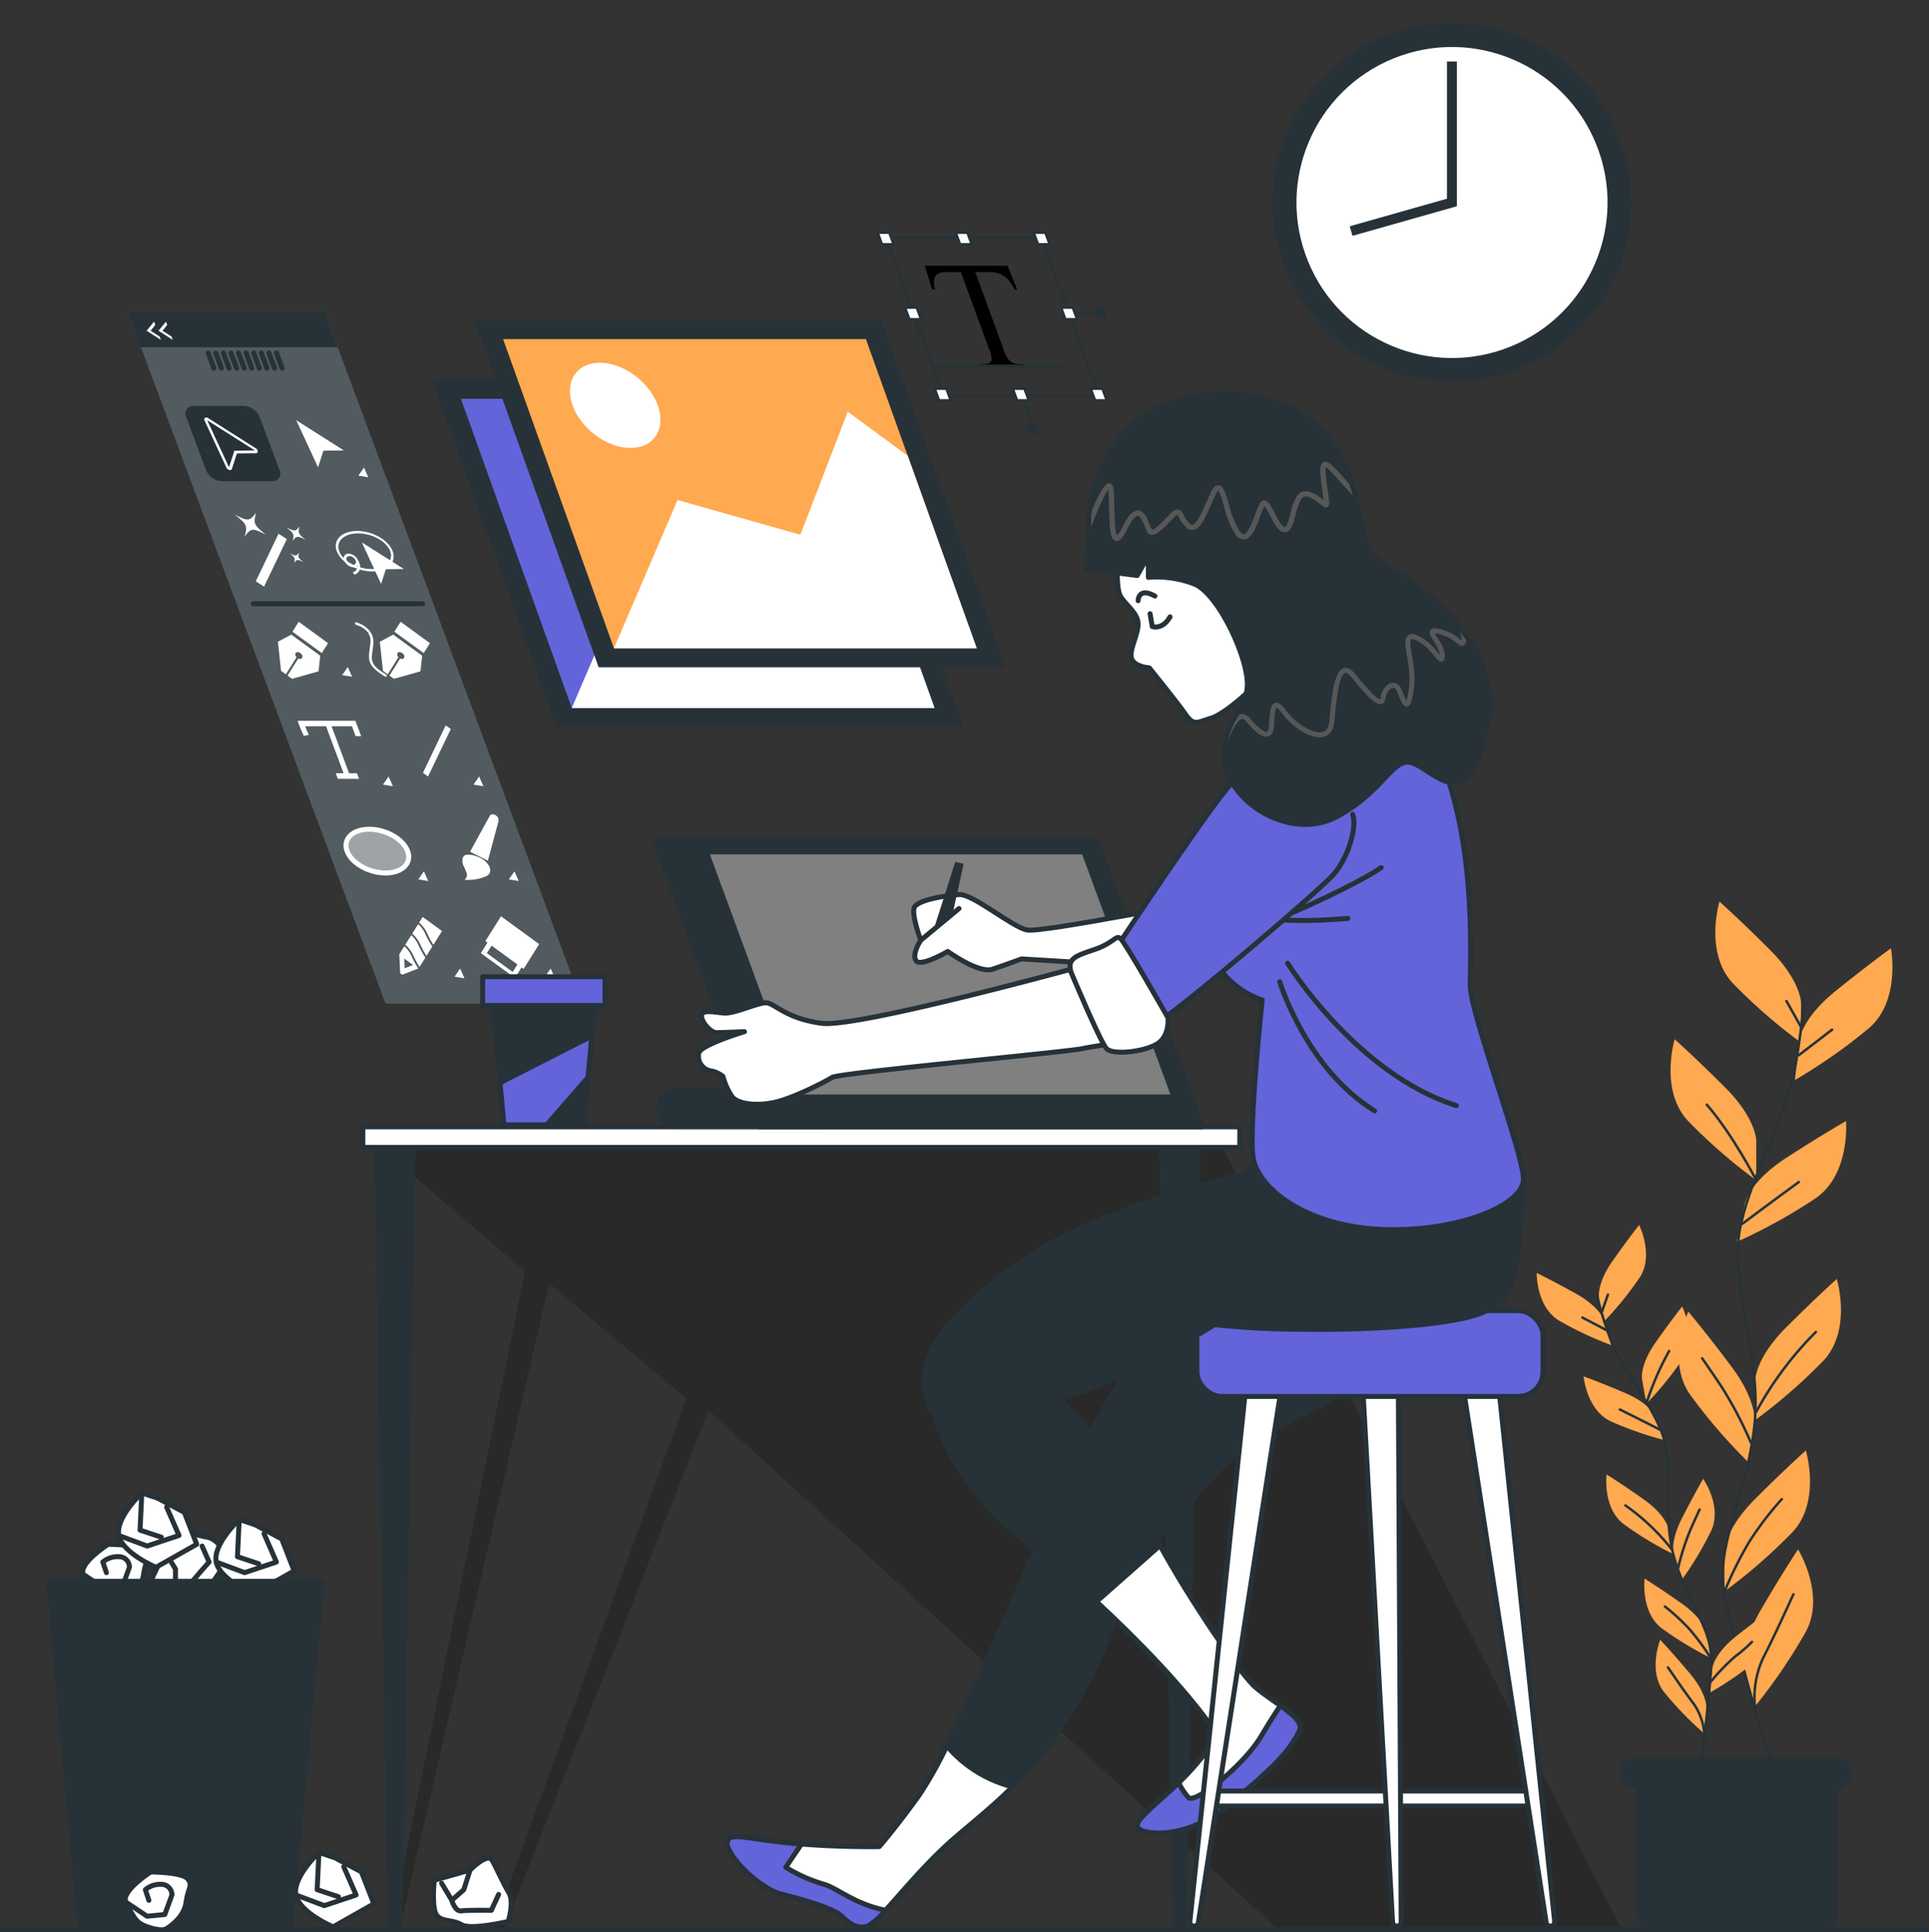 <svg xmlns="http://www.w3.org/2000/svg" xmlns:xlink="http://www.w3.org/1999/xlink" width="387.307" height="387.99" viewBox="0 0 387.307 387.99">
  <rect x="0" y="0" width="387.307" height="387.99" fill="#333333" stroke="none"/>
  <defs>
    <clipPath id="clip-path">
      <rect id="Rectangle_2284" data-name="Rectangle 2284" width="69.492" height="17.233" rx="4.969" fill="#6364d9" stroke="#263238" stroke-linecap="round" stroke-linejoin="round" stroke-width="1"/>
    </clipPath>
    <clipPath id="clip-path-2">
      <path id="Path_13853" data-name="Path 13853" d="M277.326,251.415s-45.517,12.55-52.822,11.614-9.553-4.121-11.239-4.121-6.368,2.248-8.429,2.061-4.495-.749-4.495.562,1.872,3.371,3,3.371,5.62-.187,5.62-.187-8.8,2.623-9.178,4.309a3,3,0,0,0,2.434,3.559,5.183,5.183,0,0,1,2.435,1.124,13.243,13.243,0,0,0,1.873,4.12c1.124,1.311,4.495,1.873,8.242,1.124s10.3-4.121,11.8-5.058,47.014-5.057,50.387-5.806,7.492-.749,8.8-3S277.326,251.415,277.326,251.415Z" transform="translate(-199.707 -251.415)" fill="#fff" stroke="#263238" stroke-linecap="round" stroke-linejoin="round" stroke-width="1"/>
    </clipPath>
    <clipPath id="clip-path-3">
      <path id="Path_13857" data-name="Path 13857" d="M310.156,208.416s-4.12,11.239-9.366,18.731-7.492,15.359-4.12,23.788a17.23,17.23,0,0,0,10.677,10.3s-2.623,24.725-1.873,31.282,10.863,14.235,26.036,14.8,28.283-4.871,28.283-10.115-10.676-33.154-10.676-38.96.937-23.977-4.121-40.273S322.144,196.429,310.156,208.416Z" transform="translate(-295.073 -201.874)" fill="#6364d9" stroke="#263238" stroke-linecap="round" stroke-linejoin="round" stroke-width="1"/>
    </clipPath>
    <clipPath id="clip-path-4">
      <path id="Path_13865" data-name="Path 13865" d="M310.081,210.71a40.171,40.171,0,0,0-7.867,6.556c-4.308,4.5-25.1,35.964-25.1,35.964s6.181,12.925,8.054,13.3,34.465-27.535,37.463-30.907,4.87-9.553,3.933-12.175" transform="translate(-277.114 -210.71)" fill="#6364d9" stroke="#263238" stroke-linecap="round" stroke-linejoin="round" stroke-width="1"/>
    </clipPath>
    <clipPath id="clip-path-5">
      <path id="Path_13873" data-name="Path 13873" d="M279.242,175s-.375,5.433.562,7.119,3.558,3.371,3.558,5.619-1.872,5.244-1.31,6.93,3.558,1.873,3.558,1.873,5.62,6.93,7.3,9.366,2.435,1.5,5.058.749,8.242-5.62,11.425-9.366-2.06-15.172-8.991-22.853-17.233-7.492-19.48-5.244S279.242,175,279.242,175Z" transform="translate(-279.168 -167.839)" fill="#fff" stroke="#263238" stroke-linecap="round" stroke-linejoin="round" stroke-width="1"/>
    </clipPath>
    <clipPath id="clip-path-6">
      <path id="Path_13878" data-name="Path 13878" d="M273.773,168.21l-.029.748-.346,9.179,10.114,1.311,2.248-3.933v4.308a20.726,20.726,0,0,1,9.178,1.311c4.871,1.873,11.052,15.172,10.677,20.6s-5.058,6.557-4.5,14.8,13.112,16.483,22.665,11.239,11.051-11.988,14.985-10.677,9.928,9.366,13.673-2.061,2.061-18.731-6.743-28.1-15.734-8.616-16.858-16.109-3.558-17.607-11.613-23.226-19.668-5.994-29.6-1.686S273.773,163.34,273.773,168.21Z" transform="translate(-273.398 -143)" fill="#263238" stroke="#263238" stroke-linecap="round" stroke-linejoin="round" stroke-width="1"/>
    </clipPath>
  </defs>
  <g id="Group_21995" data-name="Group 21995" transform="translate(-67.226 -68.254)">
    <g id="Plants" transform="translate(375.762 249.282)">
      <g id="Group_21936" data-name="Group 21936">
        <g id="Group_21934" data-name="Group 21934">
          <g id="Group_21931" data-name="Group 21931" transform="translate(26.883)">
            <g id="Group_21930" data-name="Group 21930">
              <path id="Path_13712" data-name="Path 13712" d="M409.848,259.656s0-4.426-6.2-10.623-10.18-9.737-10.18-9.737-3.1,10.181,2.655,16.376a108.847,108.847,0,0,0,13.721,11.951Z" transform="translate(-383.646 -239.296)" fill="#ffa950"/>
              <path id="Path_13713" data-name="Path 13713" d="M401.351,285.773s0-4.425-6.2-10.622-10.18-9.738-10.18-9.738-3.1,10.181,2.655,16.377a108.888,108.888,0,0,0,13.721,11.95Z" transform="translate(-384.142 -237.771)" fill="#ffa950"/>
              <path id="Path_13714" data-name="Path 13714" d="M408.577,266.677s.468-4.4,7.284-9.909,11.152-8.607,11.152-8.607,2.006,10.451-4.371,16A108.942,108.942,0,0,1,407.736,274.6Z" transform="translate(-382.764 -238.778)" fill="#ffa950"/>
              <path id="Path_13715" data-name="Path 13715" d="M398.358,297.409s.927-4.328,8.285-9.088,11.995-7.389,11.995-7.389.9,10.6-6.029,15.457a108.786,108.786,0,0,1-15.92,8.81Z" transform="translate(-383.409 -236.865)" fill="#ffa950"/>
              <path id="Path_13716" data-name="Path 13716" d="M400.2,331.252s0-4.426,6.2-10.623,10.181-9.737,10.181-9.737,3.1,10.181-2.655,16.376A108.929,108.929,0,0,1,400.2,339.22Z" transform="translate(-383.204 -235.116)" fill="#ffa950"/>
              <path id="Path_13717" data-name="Path 13717" d="M400.939,339.577s.63-4.381-4.624-11.4-8.693-11.084-8.693-11.084-4.514,9.637.3,16.588a108.95,108.95,0,0,0,11.883,13.779Z" transform="translate(-384.051 -234.754)" fill="#ffa950"/>
              <path id="Path_13718" data-name="Path 13718" d="M394.325,363.787s0-4.426,6.2-10.622,10.18-9.738,10.18-9.738,3.1,10.181-2.655,16.376a108.845,108.845,0,0,1-13.721,11.951Z" transform="translate(-383.547 -233.216)" fill="#ffa950"/>
              <path id="Path_13719" data-name="Path 13719" d="M398.242,386.035s-1.122-4.282,3.3-11.846,7.382-12,7.382-12,5.576,9.064,1.579,16.515a108.919,108.919,0,0,1-10.247,15.036Z" transform="translate(-383.326 -232.121)" fill="#ffa950"/>
            </g>
            <path id="Path_13720" data-name="Path 13720" d="M410.327,257.461a126.06,126.06,0,0,1-1.7,13.743c-2.45,12.656-8.573,20.821-11.023,32.252s4.583,26.157,2.7,40.839-7.6,22.847-5.966,32.646,10.206,36.333,10.206,36.333" transform="translate(-383.563 -238.235)" fill="none" stroke="#263238" stroke-linecap="round" stroke-linejoin="round" stroke-width="0.5"/>
            <line id="Line_4" data-name="Line 4" y1="5.125" x2="6.678" transform="translate(25.752 25.716)" fill="none" stroke="#263238" stroke-linecap="round" stroke-linejoin="round" stroke-width="0.5"/>
            <line id="Line_5" data-name="Line 5" x1="2.795" y1="4.97" transform="translate(23.267 19.97)" fill="none" stroke="#263238" stroke-linecap="round" stroke-linejoin="round" stroke-width="0.5"/>
            <path id="Path_13721" data-name="Path 13721" d="M397.762,300.886s5.59-4.193,11.336-8.387" transform="translate(-383.346 -236.19)" fill="none" stroke="#263238" stroke-linecap="round" stroke-linejoin="round" stroke-width="0.5"/>
            <path id="Path_13722" data-name="Path 13722" d="M400.95,293.016s-4.658-9.133-9.938-15.19" transform="translate(-383.741 -237.046)" fill="none" stroke="#263238" stroke-linecap="round" stroke-linejoin="round" stroke-width="0.5"/>
            <path id="Path_13723" data-name="Path 13723" d="M400.4,336.96a69.2,69.2,0,0,1,11.958-16" transform="translate(-383.192 -234.528)" fill="none" stroke="#263238" stroke-linecap="round" stroke-linejoin="round" stroke-width="0.5"/>
            <path id="Path_13724" data-name="Path 13724" d="M399.916,342.882a78.113,78.113,0,0,0-6.057-11.492c-3.261-4.815-3.727-5.436-3.727-5.436" transform="translate(-383.792 -234.237)" fill="none" stroke="#263238" stroke-linecap="round" stroke-linejoin="round" stroke-width="0.5"/>
            <path id="Path_13725" data-name="Path 13725" d="M394.325,371.383A74.281,74.281,0,0,1,399.36,361.2a65.251,65.251,0,0,1,6.523-8.541" transform="translate(-383.547 -232.677)" fill="none" stroke="#263238" stroke-linecap="round" stroke-linejoin="round" stroke-width="0.5"/>
            <path id="Path_13726" data-name="Path 13726" d="M400.146,393.245a18.974,18.974,0,0,1,1.675-9.8c2.329-4.5,4.969-10.4,6.056-12.734" transform="translate(-383.212 -231.624)" fill="none" stroke="#263238" stroke-linecap="round" stroke-linejoin="round" stroke-width="0.5"/>
          </g>
          <g id="Group_21933" data-name="Group 21933" transform="translate(0 64.946)">
            <g id="Group_21932" data-name="Group 21932">
              <path id="Path_13727" data-name="Path 13727" d="M370.561,315.2s-.481-2.776,2.733-7.335,5.327-7.211,5.327-7.211,3.047,6.047.112,10.557a69.293,69.293,0,0,1-7.307,8.984Z" transform="translate(-358.053 -300.659)" fill="#ffa950"/>
              <path id="Path_13728" data-name="Path 13728" d="M378.725,330.659s-.481-2.776,2.732-7.335,5.327-7.211,5.327-7.211,3.048,6.048.113,10.557a69.289,69.289,0,0,1-7.307,8.984Z" transform="translate(-357.576 -299.757)" fill="#ffa950"/>
              <path id="Path_13729" data-name="Path 13729" d="M372.313,319.358s-.771-2.709-5.643-5.422-7.927-4.187-7.927-4.187-.123,6.771,4.478,9.561a69.38,69.38,0,0,0,10.48,4.925Z" transform="translate(-358.742 -300.128)" fill="#ffa950"/>
              <path id="Path_13730" data-name="Path 13730" d="M382.149,337.5s-1.051-2.614-6.182-4.8-8.323-3.332-8.323-3.332.59,6.746,5.458,9.039a69.344,69.344,0,0,0,10.939,3.8Z" transform="translate(-358.222 -298.983)" fill="#ffa950"/>
              <path id="Path_13731" data-name="Path 13731" d="M384.482,358.959s-.481-2.775-5.039-5.988-7.44-5-7.44-5-.838,6.72,3.443,9.981a69.27,69.27,0,0,0,9.9,6.005Z" transform="translate(-357.971 -297.897)" fill="#ffa950"/>
              <path id="Path_13732" data-name="Path 13732" d="M384.75,364.347s-.87-2.68,1.663-7.648,4.248-7.895,4.248-7.895,3.876,5.552,1.611,10.434a69.191,69.191,0,0,1-5.956,9.931Z" transform="translate(-357.232 -297.848)" fill="#ffa950"/>
              <path id="Path_13733" data-name="Path 13733" d="M392.123,385.288s.322-2.8,4.689-6.267,7.143-5.417,7.143-5.417,1.22,6.661-2.867,10.162a69.334,69.334,0,0,1-9.543,6.56Z" transform="translate(-356.827 -296.4)" fill="#ffa950"/>
              <path id="Path_13734" data-name="Path 13734" d="M391.7,378.724s-.479-2.775-5.039-5.988-7.44-5-7.44-5-.837,6.72,3.443,9.981a69.3,69.3,0,0,0,9.9,6Z" transform="translate(-357.55 -296.743)" fill="#ffa950"/>
              <path id="Path_13735" data-name="Path 13735" d="M391.509,393.134s.238-2.807-3.358-7.07-5.931-6.722-5.931-6.722-2.513,6.288.8,10.528a69.242,69.242,0,0,0,8.057,8.316Z" transform="translate(-357.424 -296.065)" fill="#ffa950"/>
            </g>
            <path id="Path_13736" data-name="Path 13736" d="M370.111,313.787a80.356,80.356,0,0,0,2.556,8.433c2.911,7.671,7.636,12.126,10.413,19.029s-.034,16.9,2.741,25.9,7.245,13.5,7.285,19.822-2.457,23.893-2.457,23.893" transform="translate(-358.078 -299.893)" fill="none" stroke="#263238" stroke-linecap="round" stroke-linejoin="round" stroke-width="0.5"/>
            <line id="Line_6" data-name="Line 6" x1="4.744" y1="2.489" transform="translate(9.185 18.579)" fill="none" stroke="#263238" stroke-linecap="round" stroke-linejoin="round" stroke-width="0.5"/>
            <line id="Line_7" data-name="Line 7" y1="3.42" x2="1.213" transform="translate(13.093 13.981)" fill="none" stroke="#263238" stroke-linecap="round" stroke-linejoin="round" stroke-width="0.5"/>
            <path id="Path_13737" data-name="Path 13737" d="M382.533,339.683s-3.96-2.023-8.019-4.028" transform="translate(-357.821 -298.616)" fill="none" stroke="#263238" stroke-linecap="round" stroke-linejoin="round" stroke-width="0.5"/>
            <path id="Path_13738" data-name="Path 13738" d="M379.541,335.162a56.711,56.711,0,0,1,4.583-10.6" transform="translate(-357.527 -299.264)" fill="none" stroke="#263238" stroke-linecap="round" stroke-linejoin="round" stroke-width="0.5"/>
            <path id="Path_13739" data-name="Path 13739" d="M384.815,362.588a44.012,44.012,0,0,0-9.235-8.732" transform="translate(-357.759 -297.553)" fill="none" stroke="#263238" stroke-linecap="round" stroke-linejoin="round" stroke-width="0.5"/>
            <path id="Path_13740" data-name="Path 13740" d="M385.587,366.319a49.715,49.715,0,0,1,2.551-7.864c1.522-3.373,1.747-3.813,1.747-3.813" transform="translate(-357.174 -297.507)" fill="none" stroke="#263238" stroke-linecap="round" stroke-linejoin="round" stroke-width="0.5"/>
            <path id="Path_13741" data-name="Path 13741" d="M391.634,387.919a41.484,41.484,0,0,1,5.1-5.3,27.262,27.262,0,0,0,3.313-2.881" transform="translate(-356.821 -296.042)" fill="none" stroke="#263238" stroke-linecap="round" stroke-linejoin="round" stroke-width="0.5"/>
            <path id="Path_13742" data-name="Path 13742" d="M392.35,383.516a47.376,47.376,0,0,0-4.263-5.838,41.569,41.569,0,0,0-5.017-4.648" transform="translate(-357.321 -296.434)" fill="none" stroke="#263238" stroke-linecap="round" stroke-linejoin="round" stroke-width="0.5"/>
            <path id="Path_13743" data-name="Path 13743" d="M390.943,397.879a12.072,12.072,0,0,0-2.115-5.965c-1.95-2.572-4.245-5.986-5.18-7.328" transform="translate(-357.288 -295.759)" fill="none" stroke="#263238" stroke-linecap="round" stroke-linejoin="round" stroke-width="0.5"/>
          </g>
        </g>
        <g id="Group_21935" data-name="Group 21935" transform="translate(16.741 171.799)">
          <path id="Rectangle_2279" data-name="Rectangle 2279" d="M0,0H40.535a0,0,0,0,1,0,0V30.555A3.041,3.041,0,0,1,37.494,33.6H3.041A3.041,3.041,0,0,1,0,30.555V0A0,0,0,0,1,0,0Z" transform="translate(3.172 1.057)" fill="#263238"/>
          <path id="Path_13744" data-name="Path 13744" d="M417.914,407.962H377.731a3.172,3.172,0,0,1-3.172-3.172h0a3.172,3.172,0,0,1,3.172-3.172h40.183a3.172,3.172,0,0,1,3.172,3.172h0A3.172,3.172,0,0,1,417.914,407.962Z" transform="translate(-374.559 -401.618)" fill="#263238"/>
        </g>
      </g>
    </g>
    <g id="Clock" transform="translate(318.093 68.255)">
      <g id="Group_21937" data-name="Group 21937">
        <circle id="Ellipse_4065" data-name="Ellipse 4065" cx="35.985" cy="35.985" r="35.985" transform="translate(4.67 4.67)" fill="#263238"/>
        <circle id="Ellipse_4066" data-name="Ellipse 4066" cx="31.212" cy="31.212" r="31.212" transform="matrix(0.927, -0.376, 0.376, 0.927, 0, 23.464)" fill="#fff"/>
        <path id="Path_13745" data-name="Path 13745" d="M323.539,113.969l20.244-5.74V79.911" transform="translate(-303.129 -67.574)" fill="none" stroke="#263238" stroke-miterlimit="10" stroke-width="2"/>
      </g>
    </g>
    <g id="Graphics" transform="translate(92.92 114.976)">
      <g id="Group_21953" data-name="Group 21953" transform="translate(0 15.998)">
        <path id="Path_13746" data-name="Path 13746" d="M182.734,266.328H143.226L91.5,127.514h39.508Z" transform="translate(-91.503 -127.514)" fill="#263238"/>
        <path id="Path_13747" data-name="Path 13747" d="M182.734,266.328H143.226L91.5,127.514h39.508Z" transform="translate(-91.503 -127.514)" fill="#fff" opacity="0.2"/>
        <path id="Path_13748" data-name="Path 13748" d="M119.818,160.379H109.66a3.668,3.668,0,0,1-3.148-2.292l-3.922-10.528a1.539,1.539,0,0,1,1.438-2.292h10.158a3.668,3.668,0,0,1,3.148,2.292l3.922,10.528A1.54,1.54,0,0,1,119.818,160.379Z" transform="translate(-90.864 -126.478)" fill="#263238"/>
        <path id="Path_13749" data-name="Path 13749" d="M133.625,134.53H94.117L91.5,127.514h39.508Z" transform="translate(-91.503 -127.514)" fill="#263238"/>
        <g id="Group_21938" data-name="Group 21938" transform="translate(16.114 8.165)">
          <line id="Line_8" data-name="Line 8" x2="1.135" y2="3.045" fill="none" stroke="#263238" stroke-linecap="round" stroke-linejoin="round" stroke-width="1"/>
          <line id="Line_9" data-name="Line 9" x2="1.135" y2="3.045" transform="translate(1.522)" fill="none" stroke="#263238" stroke-linecap="round" stroke-linejoin="round" stroke-width="1"/>
          <line id="Line_10" data-name="Line 10" x2="1.135" y2="3.045" transform="translate(3.045)" fill="none" stroke="#263238" stroke-linecap="round" stroke-linejoin="round" stroke-width="1"/>
          <line id="Line_11" data-name="Line 11" x2="1.135" y2="3.045" transform="translate(4.567)" fill="none" stroke="#263238" stroke-linecap="round" stroke-linejoin="round" stroke-width="1"/>
          <line id="Line_12" data-name="Line 12" x2="1.135" y2="3.045" transform="translate(6.09)" fill="none" stroke="#263238" stroke-linecap="round" stroke-linejoin="round" stroke-width="1"/>
          <line id="Line_13" data-name="Line 13" x2="1.135" y2="3.045" transform="translate(7.612)" fill="none" stroke="#263238" stroke-linecap="round" stroke-linejoin="round" stroke-width="1"/>
          <line id="Line_14" data-name="Line 14" x2="1.135" y2="3.045" transform="translate(9.134)" fill="none" stroke="#263238" stroke-linecap="round" stroke-linejoin="round" stroke-width="1"/>
          <line id="Line_15" data-name="Line 15" x2="1.135" y2="3.045" transform="translate(10.657)" fill="none" stroke="#263238" stroke-linecap="round" stroke-linejoin="round" stroke-width="1"/>
          <line id="Line_16" data-name="Line 16" x2="1.135" y2="3.045" transform="translate(12.179)" fill="none" stroke="#263238" stroke-linecap="round" stroke-linejoin="round" stroke-width="1"/>
          <line id="Line_17" data-name="Line 17" x2="1.135" y2="3.045" transform="translate(13.701)" fill="none" stroke="#263238" stroke-linecap="round" stroke-linejoin="round" stroke-width="1"/>
        </g>
        <g id="Group_21940" data-name="Group 21940" transform="translate(15.318 21.107)">
          <path id="Path_13750" data-name="Path 13750" d="M116.325,153.651l-9.565-6.066a.607.607,0,0,0-.634-.065.409.409,0,0,0-.093.54l4.383,9.456a.916.916,0,0,0,.59.485.622.622,0,0,0,.148.018.359.359,0,0,0,.366-.237l1.009-3.108,3.814-.044a.351.351,0,0,0,.378-.367A.8.8,0,0,0,116.325,153.651Z" transform="translate(-105.975 -147.457)" fill="#fff"/>
          <g id="Group_21939" data-name="Group 21939" transform="translate(0.59 0.553)">
            <path id="Path_13751" data-name="Path 13751" d="M116.1,154.045l-9.565-6.066,4.382,9.456L112,154.092Z" transform="translate(-106.533 -147.98)" fill="#263238"/>
          </g>
        </g>
        <path id="Path_13752" data-name="Path 13752" d="M132.99,154.045l-9.565-6.066,4.382,9.456,1.085-3.343Z" transform="translate(-89.639 -126.319)" fill="#fff"/>
        <path id="Path_13753" data-name="Path 13753" d="M137.2,158.9l-.863-1.947-1.126,1.637Z" transform="translate(-88.951 -125.795)" fill="#fff"/>
        <path id="Path_13754" data-name="Path 13754" d="M159.043,217.515l-.863-1.947-1.126,1.637Z" transform="translate(-87.675 -122.373)" fill="#fff"/>
        <path id="Path_13755" data-name="Path 13755" d="M165.745,235.5l-.863-1.947-1.125,1.637Z" transform="translate(-87.284 -121.323)" fill="#fff"/>
        <path id="Path_13756" data-name="Path 13756" d="M172.619,253.951,171.756,252l-1.126,1.637Z" transform="translate(-86.883 -120.246)" fill="#fff"/>
        <path id="Path_13757" data-name="Path 13757" d="M134.129,196.745l-.863-1.947-1.126,1.637Z" transform="translate(-89.13 -123.586)" fill="#fff"/>
        <path id="Path_13758" data-name="Path 13758" d="M141.868,217.515l-.863-1.947-1.126,1.637Z" transform="translate(-88.678 -122.373)" fill="#fff"/>
        <path id="Path_13759" data-name="Path 13759" d="M148.57,235.5l-.863-1.947-1.125,1.637Z" transform="translate(-88.287 -121.323)" fill="#fff"/>
        <path id="Path_13760" data-name="Path 13760" d="M155.444,253.951,154.582,252l-1.126,1.637Z" transform="translate(-87.886 -120.246)" fill="#fff"/>
        <g id="Group_21941" data-name="Group 21941" transform="translate(21.442 40.246)">
          <path id="Path_13761" data-name="Path 13761" d="M115.749,179.055l1.664,1.075,4.569-9.543-1.664-1.075Z" transform="translate(-111.529 -165.308)" fill="#fff"/>
          <path id="Path_13762" data-name="Path 13762" d="M118.033,169.946c-2.418-1.89-2.589-2.266-2-4.406-1.252,1.714-1.616,1.744-4.275.354,2.418,1.891,2.589,2.267,2,4.407C115.01,168.587,115.375,168.556,118.033,169.946Z" transform="translate(-111.762 -165.54)" fill="#fff"/>
          <path id="Path_13763" data-name="Path 13763" d="M125.441,170.824c-1.494-1.168-1.6-1.4-1.233-2.723-.774,1.058-1,1.077-2.642.219,1.494,1.168,1.6,1.4,1.233,2.722C123.573,169.984,123.8,169.965,125.441,170.824Z" transform="translate(-111.19 -165.39)" fill="#fff"/>
          <path id="Path_13764" data-name="Path 13764" d="M124.952,175.018c-1.067-.834-1.142-1-.881-1.943-.551.756-.712.769-1.885.157,1.067.834,1.142,1,.881,1.943C123.619,174.419,123.78,174.405,124.952,175.018Z" transform="translate(-111.153 -165.1)" fill="#fff"/>
        </g>
        <path id="Path_13765" data-name="Path 13765" d="M147.461,215.407l1.029.726,4.569-9.543-1.029-.726Z" transform="translate(-88.236 -122.94)" fill="#fff"/>
        <g id="Group_21946" data-name="Group 21946" transform="translate(41.718 43.889)">
          <g id="Group_21942" data-name="Group 21942" transform="translate(5.237 2.291)">
            <path id="Path_13766" data-name="Path 13766" d="M144.307,176.5l-8.439-5.352,3.867,8.343.958-2.95Z" transform="translate(-135.867 -171.147)" fill="#fff"/>
          </g>
          <g id="Group_21943" data-name="Group 21943">
            <path id="Path_13767" data-name="Path 13767" d="M138.247,177.114c-3.094,0-6.291-1.824-7.126-4.065s1-4.066,4.1-4.066,6.29,1.825,7.126,4.066S141.341,177.114,138.247,177.114ZM135.4,169.47c-2.825,0-4.525,1.606-3.79,3.578s3.631,3.577,6.456,3.577,4.525-1.6,3.79-3.577S138.224,169.47,135.4,169.47Z" transform="translate(-130.92 -168.982)" fill="#fff"/>
          </g>
          <g id="Group_21944" data-name="Group 21944" transform="translate(1.619 4.554)">
            <path id="Path_13768" data-name="Path 13768" d="M134.44,176.05a2.214,2.214,0,0,1-1.9-1.382.929.929,0,0,1,.867-1.382,2.213,2.213,0,0,1,1.9,1.382A.929.929,0,0,1,134.44,176.05Zm-.849-2.277a.6.6,0,0,0-.561.894,1.433,1.433,0,0,0,1.228.894.6.6,0,0,0,.561-.894A1.432,1.432,0,0,0,133.591,173.773Z" transform="translate(-132.449 -173.285)" fill="#fff"/>
          </g>
          <g id="Group_21945" data-name="Group 21945" transform="translate(3.408 5.853)">
            <path id="Path_13769" data-name="Path 13769" d="M134.474,177.427l-.334-.459a1.372,1.372,0,0,0,.989-1.1,1.99,1.99,0,0,0-.362-1.188l.4-.167a2.576,2.576,0,0,1,.485,1.562A1.648,1.648,0,0,1,134.474,177.427Z" transform="translate(-134.14 -174.512)" fill="#fff"/>
          </g>
        </g>
        <g id="Group_21947" data-name="Group 21947" transform="translate(30.108 62.128)">
          <path id="Path_13770" data-name="Path 13770" d="M129.851,190.506l-5.89-4.291-1.25,1.992,5.89,4.291Z" transform="translate(-119.789 -186.215)" fill="#fff"/>
          <path id="Path_13771" data-name="Path 13771" d="M120.578,195.921l.964.7,2.156-3.436a.7.7,0,0,1-.2-.812c.165-.265.594-.265.957,0a.786.786,0,0,1,.357.957.59.59,0,0,1-.773.107l-2.156,3.436.9.652,5.327-1.5.332-3.143-5.816-4.237-2.677,1.435Z" transform="translate(-119.95 -186.073)" fill="#fff"/>
        </g>
        <line id="Line_18" data-name="Line 18" x2="34.005" transform="translate(25.163 58.507)" fill="none" stroke="#263238" stroke-linecap="round" stroke-linejoin="round" stroke-width="1"/>
        <g id="Group_21948" data-name="Group 21948" transform="translate(45.576 62.128)">
          <path id="Path_13772" data-name="Path 13772" d="M143.291,186.215l-1.25,1.992,5.89,4.291,1.25-1.992Z" transform="translate(-134.128 -186.215)" fill="#fff"/>
          <path id="Path_13773" data-name="Path 13773" d="M139.279,190.087l.629,5.834.964.7,2.155-3.436a.7.7,0,0,1-.195-.812c.165-.265.594-.265.957,0a.784.784,0,0,1,.356.957.589.589,0,0,1-.772.107l-2.156,3.436.9.652,5.327-1.5.331-3.143-5.815-4.237Z" transform="translate(-134.289 -186.073)" fill="#fff"/>
          <path id="Path_13774" data-name="Path 13774" d="M138.1,191.935c.055-.409.115-.855.156-1.354a3.537,3.537,0,0,0-.835-2.653,5.428,5.428,0,0,0-2.587-1.6c-.161-.04-.283.047-.267.194a.434.434,0,0,0,.32.34,4.549,4.549,0,0,1,2.121,1.3,2.91,2.91,0,0,1,.659,2.19c-.04.49-.1.93-.153,1.333-.284,2.114-.455,3.39,3.058,5.5a.374.374,0,0,0,.191.058.181.181,0,0,0,.179-.108.356.356,0,0,0-.195-.387C137.7,194.917,137.815,194.044,138.1,191.935Z" transform="translate(-134.565 -186.209)" fill="#fff"/>
        </g>
        <path id="Path_13775" data-name="Path 13775" d="M123.681,205l.206.554a23.858,23.858,0,0,0,1.063,2.491l.99-.241a17.062,17.062,0,0,1-.736-1.7h4.2l3.515,9.434h-1.575l.413,1.106h4.255l-.412-1.106h-1.575l-3.515-9.434H134.6c.222.6.567,1.526.738,1.987l1.107,0c-.264-.712-.945-2.542-.945-2.542l-.206-.554Z" transform="translate(-89.624 -122.99)" fill="#fff"/>
        <g id="Group_21949" data-name="Group 21949" transform="translate(43.775 103.785)">
          <path id="Path_13776" data-name="Path 13776" d="M145.246,229.967c.9,2.426-1.087,4.392-4.445,4.392s-6.816-1.966-7.72-4.392,1.087-4.393,4.446-4.393S144.342,227.54,145.246,229.967Z" transform="translate(-132.863 -225.574)" fill="#fff" opacity="0.44"/>
          <path id="Path_13777" data-name="Path 13777" d="M145.246,229.967c.9,2.426-1.087,4.392-4.445,4.392s-6.816-1.966-7.72-4.392,1.087-4.393,4.446-4.393S144.342,227.54,145.246,229.967Z" transform="translate(-132.863 -225.574)" fill="none" stroke="#fff" stroke-miterlimit="10" stroke-width="1"/>
        </g>
        <g id="Group_21950" data-name="Group 21950" transform="translate(67.136 100.778)">
          <path id="Path_13778" data-name="Path 13778" d="M156.393,230.258l3.986-7.248c.165-.3.592-.364,1.019-.153h0a1.184,1.184,0,0,1,.728,1.2l-2.147,8.009Z" transform="translate(-154.85 -222.733)" fill="#fff"/>
          <path id="Path_13779" data-name="Path 13779" d="M155.82,230.419c1.57-.209,4.637,1.131,4.723,3.159a1.241,1.241,0,0,1-.711,1.093,9.074,9.074,0,0,1-4.463.772,1.249,1.249,0,0,0,.427-1.334,16.41,16.41,0,0,0-.725-1.718c-.291-.814-.138-1.911.75-1.973" transform="translate(-154.935 -222.286)" fill="#fff"/>
        </g>
        <g id="Group_21951" data-name="Group 21951" transform="translate(54.477 121.394)">
          <path id="Path_13780" data-name="Path 13780" d="M148.069,245.558a5.742,5.742,0,0,0-1.448-1.981l-1.2,1.919a6.4,6.4,0,0,1,1.667,2.245,16.641,16.641,0,0,0,1.2,2.212l1.18-1.881A16.2,16.2,0,0,1,148.069,245.558Z" transform="translate(-142.831 -242.132)" fill="#fff"/>
          <path id="Path_13781" data-name="Path 13781" d="M146.755,247.654a5.738,5.738,0,0,0-1.449-1.982l-1.2,1.919a6.379,6.379,0,0,1,1.667,2.245,16.5,16.5,0,0,0,1.2,2.212l1.18-1.881A16.226,16.226,0,0,1,146.755,247.654Z" transform="translate(-142.908 -242.01)" fill="#fff"/>
          <path id="Path_13782" data-name="Path 13782" d="M148.4,245.6a16.425,16.425,0,0,0,1.2,2.211l1.738-2.77-3.886-2.832-.719,1.146A6.369,6.369,0,0,1,148.4,245.6Z" transform="translate(-142.755 -242.212)" fill="#fff"/>
          <path id="Path_13783" data-name="Path 13783" d="M145.429,249.749a5.732,5.732,0,0,0-1.448-1.981l-1.008,1.606.171,3.66a.48.48,0,0,0,.565.408l3.089-1.212A16.518,16.518,0,0,1,145.429,249.749Zm-1.37,2.445-.091-1.946,1.769,1.288Z" transform="translate(-142.974 -241.888)" fill="#fff"/>
        </g>
        <path id="Path_13784" data-name="Path 13784" d="M159.774,247.374l-1.326,2.114,6.839,4.983,1.326-2.114.415.3,3.126-4.983-7.669-5.586-3.125,4.983Zm5.063,5.889-5.182-3.775.947-1.509,5.182,3.774Z" transform="translate(-87.594 -120.825)" fill="#fff"/>
        <g id="Group_21952" data-name="Group 21952" transform="translate(3.743 1.855)">
          <path id="Path_13785" data-name="Path 13785" d="M98.794,129.266l.25.671-.95,1.166,1.819,1.166.25.671L97.3,131.1Z" transform="translate(-94.907 -129.266)" fill="#fff"/>
          <path id="Path_13786" data-name="Path 13786" d="M96.536,129.266l.25.671-.95,1.166,1.819,1.166.25.671L95.039,131.1Z" transform="translate(-95.039 -129.266)" fill="#fff"/>
        </g>
      </g>
      <g id="Group_21954" data-name="Group 21954" transform="translate(61.054 29.565)">
        <path id="Path_13787" data-name="Path 13787" d="M255.886,210.015H174.169l-24.98-69.681h81.717Z" transform="translate(-149.189 -140.333)" fill="#263238"/>
        <path id="Path_13788" data-name="Path 13788" d="M249.769,206H176.921l-22.255-62.08h72.849Z" transform="translate(-148.869 -140.124)" fill="#6364d9"/>
        <path id="Path_13789" data-name="Path 13789" d="M234.689,166.559l-12.048-8.869L213.127,182.4l-24.669-6.968L175.693,205.2h72.848Z" transform="translate(-147.641 -139.32)" fill="#fff"/>
        <path id="Path_13790" data-name="Path 13790" d="M184.983,156.965c-1.693-4.723-6.894-8.552-11.618-8.552s-7.179,3.829-5.486,8.552,6.894,8.552,11.618,8.552S186.676,161.688,184.983,156.965Z" transform="translate(-148.129 -139.862)" fill="#fff"/>
      </g>
      <g id="Group_21955" data-name="Group 21955" transform="translate(69.521 17.57)">
        <path id="Path_13791" data-name="Path 13791" d="M263.886,198.681H182.169L157.189,129h81.717Z" transform="translate(-157.189 -129)" fill="#263238"/>
        <path id="Path_13792" data-name="Path 13792" d="M257.769,194.671H184.921l-22.255-62.08h72.849Z" transform="translate(-156.869 -128.79)" fill="#ffa950"/>
        <path id="Path_13793" data-name="Path 13793" d="M242.689,155.226l-12.048-8.869-9.514,24.705-24.669-6.968-12.765,29.773h72.848Z" transform="translate(-155.641 -127.987)" fill="#fff"/>
        <path id="Path_13794" data-name="Path 13794" d="M192.983,145.632c-1.693-4.723-6.894-8.552-11.618-8.552s-7.179,3.829-5.486,8.552,6.894,8.552,11.618,8.552S194.676,150.355,192.983,145.632Z" transform="translate(-156.129 -128.528)" fill="#fff"/>
      </g>
      <g id="Group_21957" data-name="Group 21957" transform="translate(150.529)">
        <g id="Group_21956" data-name="Group 21956" transform="translate(9.464 6.637)">
          <path id="Path_13795" data-name="Path 13795" d="M259.261,118.67l1.968,4.766h-.569a8.525,8.525,0,0,0-1.108-1.8,5.107,5.107,0,0,0-1.7-1.282,5.332,5.332,0,0,0-2.182-.412H252.8l5.677,15.527a5.9,5.9,0,0,0,1.259,2.338,3.112,3.112,0,0,0,1.983.629h.7l.2.555h-8.618l-.2-.555h.72q1.289,0,1.543-.779a4.586,4.586,0,0,0-.471-2.188l-5.677-15.527h-2.443a6.013,6.013,0,0,0-1.946.21,1.654,1.654,0,0,0-.935,1.094,3.9,3.9,0,0,0,.141,2.188h-.569l-1.5-4.766Z" transform="translate(-242.67 -118.67)"/>
        </g>
        <line id="Line_19" data-name="Line 19" x2="6.221" transform="translate(38.428 16.211)" fill="none" stroke="#263238" stroke-miterlimit="10" stroke-width="0.5"/>
        <path id="Path_13796" data-name="Path 13796" d="M278.086,145.032H246.8L235.21,113.343H266.5Z" transform="translate(-233.642 -112.344)" fill="none" stroke="#263238" stroke-miterlimit="10" stroke-width="0.5"/>
        <path id="Path_13797" data-name="Path 13797" d="M242.126,128.952h-2.345l-.857-2.345h2.345Z" transform="translate(-233.425 -111.569)" fill="#fff" stroke="#263238" stroke-miterlimit="10" stroke-width="0.5"/>
        <path id="Path_13798" data-name="Path 13798" d="M271.725,128.952h-2.345l-.857-2.345h2.345Z" transform="translate(-231.697 -111.569)" fill="#fff" stroke="#263238" stroke-miterlimit="10" stroke-width="0.5"/>
        <path id="Path_13799" data-name="Path 13799" d="M236.93,114.743h-2.344l-.857-2.345h2.344Z" transform="translate(-233.728 -112.399)" fill="#fff" stroke="#263238" stroke-miterlimit="10" stroke-width="0.5"/>
        <path id="Path_13800" data-name="Path 13800" d="M266.529,114.743h-2.344l-.857-2.345h2.344Z" transform="translate(-232 -112.399)" fill="#fff" stroke="#263238" stroke-miterlimit="10" stroke-width="0.5"/>
        <path id="Path_13801" data-name="Path 13801" d="M251.74,114.743H249.4l-.857-2.345h2.345Z" transform="translate(-232.863 -112.399)" fill="#fff" stroke="#263238" stroke-miterlimit="10" stroke-width="0.5"/>
        <path id="Path_13802" data-name="Path 13802" d="M247.754,144.343h-2.344L244.552,142H246.9Z" transform="translate(-233.096 -110.671)" fill="#fff" stroke="#263238" stroke-miterlimit="10" stroke-width="0.5"/>
        <path id="Path_13803" data-name="Path 13803" d="M277.353,144.343h-2.344L274.151,142H276.5Z" transform="translate(-231.368 -110.671)" fill="#fff" stroke="#263238" stroke-miterlimit="10" stroke-width="0.5"/>
        <line id="Line_20" data-name="Line 20" x2="2.275" y2="6.221" transform="translate(28.981 33.246)" fill="none" stroke="#263238" stroke-miterlimit="10" stroke-width="0.5"/>
        <path id="Path_13804" data-name="Path 13804" d="M262.564,144.343H260.22L259.362,142h2.344Z" transform="translate(-232.231 -110.671)" fill="#fff" stroke="#263238" stroke-miterlimit="10" stroke-width="0.5"/>
        <path id="Path_13805" data-name="Path 13805" d="M264.971,150.926h-2.344l-.857-2.345h2.345Z" transform="translate(-232.091 -110.286)" fill="#263238"/>
        <line id="Line_21" data-name="Line 21" x2="26.283" transform="translate(11.28 26.743)" fill="none" stroke="#263238" stroke-miterlimit="10" stroke-width="0.5"/>
        <path id="Path_13806" data-name="Path 13806" d="M277.221,127.784a1.956,1.956,0,0,0-1.686-1.235.834.834,0,0,0-.783,1.235,1.958,1.958,0,0,0,1.686,1.234A.834.834,0,0,0,277.221,127.784Z" transform="translate(-231.338 -111.573)" fill="#263238"/>
      </g>
    </g>
    <g id="Table" transform="translate(140.081 294.514)">
      <g id="Group_21959" data-name="Group 21959" transform="translate(0 0)">
        <path id="Path_13807" data-name="Path 13807" d="M140.034,286.642l28.353,24.3-27.022,132.2h1.828l30.054-129.774,27.543,23.088L161.907,442.99l2.43-.405,40.91-103.692L319.065,442.585h69.263L307.318,283.807Z" transform="translate(-135.831 -281.929)" opacity="0.2"/>
        <g id="Group_21958" data-name="Group 21958">
          <path id="Path_13808" data-name="Path 13808" d="M143.272,443.118h-1.828L138.7,284.35h7.314Z" transform="translate(-135.908 -281.897)" fill="#263238" stroke="#263238" stroke-linecap="round" stroke-linejoin="round" stroke-width="1"/>
          <path id="Path_13809" data-name="Path 13809" d="M292.13,443.118H290.3L287.559,284.35h7.314Z" transform="translate(-127.218 -281.897)" fill="#263238" stroke="#263238" stroke-linecap="round" stroke-linejoin="round" stroke-width="1"/>
          <rect id="Rectangle_2280" data-name="Rectangle 2280" width="176.072" height="4.121" fill="#fff" stroke="#263238" stroke-linecap="round" stroke-linejoin="round" stroke-width="1"/>
        </g>
      </g>
    </g>
    <g id="Paper_Bin" data-name="Paper Bin" transform="translate(77.001 368.016)">
      <g id="Group_21968" data-name="Group 21968">
        <g id="Group_21960" data-name="Group 21960" transform="translate(20.119 7.094)">
          <path id="Path_13810" data-name="Path 13810" d="M98.673,362.825l-3.2,6.757s3.913,4.268,5.691,4.268,2.489-1.778,4.623-2.489,5.691-7.469,5.691-7.469-2.134-3.556-4.268-3.913-5.334-1.422-7.112-1.778S98.673,362.825,98.673,362.825Z" transform="translate(-95.471 -358.183)" fill="#fff" stroke="#263238" stroke-linecap="round" stroke-linejoin="round" stroke-width="1"/>
          <path id="Path_13811" data-name="Path 13811" d="M98.5,362.628l2.134,3.556v3.2s2.134,1.067,2.845,0,3.912-4.623,3.912-4.623l-1.422-3.2" transform="translate(-95.294 -357.986)" fill="none" stroke="#263238" stroke-linecap="round" stroke-linejoin="round" stroke-width="1"/>
          <line id="Line_22" data-name="Line 22" x1="3.912" y1="0.711" transform="translate(1.423 10.688)" fill="none" stroke="#263238" stroke-linecap="round" stroke-linejoin="round" stroke-width="1"/>
        </g>
        <g id="Group_21961" data-name="Group 21961" transform="translate(77.256 73.337)">
          <path id="Path_13812" data-name="Path 13812" d="M156.808,423.156l-7.187,2.059s-.622,5.757.552,7.092,2.979.7,4.923,1.828,9.367-.658,9.367-.658,1.262-3.951.12-5.788-2.454-4.946-3.362-6.516S156.808,423.156,156.808,423.156Z" transform="translate(-149.455 -420.771)" fill="#fff" stroke="#263238" stroke-linecap="round" stroke-linejoin="round" stroke-width="1"/>
          <path id="Path_13813" data-name="Path 13813" d="M156.6,423.024l-1.262,3.952-2.4,2.114s.608,2.306,1.879,2.136,6.056-.114,6.056-.114l1.464-3.183" transform="translate(-149.252 -420.639)" fill="none" stroke="#263238" stroke-linecap="round" stroke-linejoin="round" stroke-width="1"/>
          <line id="Line_23" data-name="Line 23" x1="2.049" y1="3.408" transform="translate(1.638 5.042)" fill="none" stroke="#263238" stroke-linecap="round" stroke-linejoin="round" stroke-width="1"/>
        </g>
        <g id="Group_21962" data-name="Group 21962" transform="translate(6.834 10.314)">
          <path id="Path_13814" data-name="Path 13814" d="M88.025,361.225s-6.047,3.912-4.98,6.046,1.778,3.557,2.845,4.268,4.268,1.778,5.335,1.067,3.556-2.489,3.912-5.335,1.422-3.2.356-4.623S88.025,361.225,88.025,361.225Z" transform="translate(-82.919 -361.225)" fill="#fff" stroke="#263238" stroke-linecap="round" stroke-linejoin="round" stroke-width="1"/>
          <path id="Path_13815" data-name="Path 13815" d="M83.038,367.133l4.267,2.846,3.557-.357,1.422-3.912a2.09,2.09,0,0,0-2.134-2.134,4.677,4.677,0,0,0-3.2,1.067l.712,2.134" transform="translate(-82.912 -361.088)" fill="none" stroke="#263238" stroke-linecap="round" stroke-linejoin="round" stroke-width="1"/>
        </g>
        <g id="Group_21963" data-name="Group 21963" transform="translate(33.569 5.335)">
          <path id="Path_13816" data-name="Path 13816" d="M112.868,356.52s-5.335,4.98-4.624,8.536,7.469,6.4,7.469,6.4l8.18-4.624-2.489-6.4-5.335-2.846Z" transform="translate(-108.178 -356.52)" fill="#fff" stroke="#263238" stroke-linecap="round" stroke-linejoin="round" stroke-width="1"/>
          <path id="Path_13817" data-name="Path 13817" d="M108.24,364.9l5.691,2.134,6.4-2.134-2.49-5.69" transform="translate(-108.175 -356.363)" fill="none" stroke="#263238" stroke-linecap="round" stroke-linejoin="round" stroke-width="1"/>
          <path id="Path_13818" data-name="Path 13818" d="M112.629,356.52l-.356,7.469,4.268,1.423" transform="translate(-107.939 -356.52)" fill="none" stroke="#263238" stroke-linecap="round" stroke-linejoin="round" stroke-width="1"/>
        </g>
        <g id="Group_21964" data-name="Group 21964" transform="translate(49.573 72.197)">
          <path id="Path_13819" data-name="Path 13819" d="M127.989,419.694s-5.334,4.98-4.623,8.536,7.469,6.4,7.469,6.4l8.179-4.624-2.489-6.4-5.334-2.846Z" transform="translate(-123.3 -419.694)" fill="#fff" stroke="#263238" stroke-linecap="round" stroke-linejoin="round" stroke-width="1"/>
          <path id="Path_13820" data-name="Path 13820" d="M123.362,428.073l5.69,2.134,6.4-2.134-2.49-5.69" transform="translate(-123.297 -419.537)" fill="none" stroke="#263238" stroke-linecap="round" stroke-linejoin="round" stroke-width="1"/>
          <path id="Path_13821" data-name="Path 13821" d="M127.75,419.694l-.356,7.469,4.268,1.423" transform="translate(-123.061 -419.694)" fill="none" stroke="#263238" stroke-linecap="round" stroke-linejoin="round" stroke-width="1"/>
        </g>
        <g id="Group_21965" data-name="Group 21965" transform="translate(14.009)">
          <path id="Path_13822" data-name="Path 13822" d="M94.386,351.48s-5.334,4.979-4.623,8.536,7.468,6.4,7.468,6.4l8.18-4.623-2.489-6.4-5.335-2.845Z" transform="translate(-89.697 -351.48)" fill="#fff" stroke="#263238" stroke-linecap="round" stroke-linejoin="round" stroke-width="1"/>
          <path id="Path_13823" data-name="Path 13823" d="M89.759,359.858l5.691,2.134,6.4-2.134-2.49-5.69" transform="translate(-89.694 -351.323)" fill="none" stroke="#263238" stroke-linecap="round" stroke-linejoin="round" stroke-width="1"/>
          <path id="Path_13824" data-name="Path 13824" d="M94.147,351.48l-.356,7.469,4.268,1.423" transform="translate(-89.458 -351.48)" fill="none" stroke="#263238" stroke-linecap="round" stroke-linejoin="round" stroke-width="1"/>
        </g>
        <g id="Group_21966" data-name="Group 21966" transform="translate(0 17.753)">
          <path id="Path_13825" data-name="Path 13825" d="M125,438.219H82.793l-6.331-69.965h54.87Z" transform="translate(-76.462 -368.254)" fill="#263238" stroke="#263238" stroke-linecap="round" stroke-linejoin="round" stroke-width="1"/>
        </g>
        <g id="Group_21967" data-name="Group 21967" transform="translate(15.37 76.11)">
          <path id="Path_13826" data-name="Path 13826" d="M96.089,423.391s-6.045,3.912-4.979,6.046,1.778,3.557,2.845,4.268,4.268,1.778,5.335,1.067,3.556-2.49,3.912-5.335,1.422-3.2.356-4.623S96.089,423.391,96.089,423.391Z" transform="translate(-90.984 -423.391)" fill="#fff" stroke="#263238" stroke-linecap="round" stroke-linejoin="round" stroke-width="1"/>
          <path id="Path_13827" data-name="Path 13827" d="M91.1,429.3l4.267,2.845,3.557-.355,1.422-3.913a2.09,2.09,0,0,0-2.134-2.134,4.674,4.674,0,0,0-3.2,1.067l.711,2.134" transform="translate(-90.977 -423.254)" fill="none" stroke="#263238" stroke-linecap="round" stroke-linejoin="round" stroke-width="1"/>
        </g>
      </g>
    </g>
    <g id="Character" transform="translate(164.137 147.364)">
      <g id="Group_21969" data-name="Group 21969" transform="translate(40.567 96.763)">
        <path id="Path_13828" data-name="Path 13828" d="M201.8,236.425a2.37,2.37,0,1,1-2.341-2A2.191,2.191,0,0,1,201.8,236.425Z" transform="translate(-197.12 -234.425)" fill="gray" stroke="#263238" stroke-linecap="round" stroke-linejoin="round" stroke-width="1"/>
        <path id="Path_13829" data-name="Path 13829" d="M203.926,242.185a2.37,2.37,0,1,1-2.341-2A2.191,2.191,0,0,1,203.926,242.185Z" transform="translate(-196.996 -234.089)" fill="gray" stroke="#263238" stroke-linecap="round" stroke-linejoin="round" stroke-width="1"/>
        <path id="Path_13830" data-name="Path 13830" d="M206.05,247.945a2.371,2.371,0,1,1-2.341-2A2.191,2.191,0,0,1,206.05,247.945Z" transform="translate(-196.872 -233.752)" fill="gray" stroke="#263238" stroke-linecap="round" stroke-linejoin="round" stroke-width="1"/>
        <path id="Path_13831" data-name="Path 13831" d="M208.174,253.705a2.371,2.371,0,1,1-2.342-2A2.192,2.192,0,0,1,208.174,253.705Z" transform="translate(-196.748 -233.416)" fill="gray" stroke="#263238" stroke-linecap="round" stroke-linejoin="round" stroke-width="1"/>
      </g>
      <g id="Group_21970" data-name="Group 21970" transform="translate(0 117.004)">
        <path id="Path_13832" data-name="Path 13832" d="M178.981,283.128H162.949l-2.4-26.576h20.842Z" transform="translate(-158.688 -253.375)" fill="#263238" stroke="#263238" stroke-linecap="round" stroke-linejoin="round" stroke-width="1"/>
        <path id="Path_13833" data-name="Path 13833" d="M180.505,264.807l-18.412,9.379.765,8.459h8.581l8.316-9.564Z" transform="translate(-158.598 -252.893)" fill="#6364d9" stroke="#263238" stroke-linecap="round" stroke-linejoin="round" stroke-width="1"/>
        <rect id="Rectangle_2281" data-name="Rectangle 2281" width="24.554" height="5.777" fill="#6364d9" stroke="#263238" stroke-linecap="round" stroke-linejoin="round" stroke-width="1"/>
      </g>
      <g id="Group_21994" data-name="Group 21994" transform="translate(34.475)">
        <g id="Group_21971" data-name="Group 21971" transform="translate(0.749 139.747)">
          <path id="Path_13834" data-name="Path 13834" d="M224.574,282.351H195.729a3.657,3.657,0,0,1,0-7.313h28.845a3.657,3.657,0,0,1,0,7.313Z" transform="translate(-192.072 -275.038)" fill="#263238" stroke="#263238" stroke-linecap="round" stroke-linejoin="round" stroke-width="1"/>
        </g>
        <path id="Path_13835" data-name="Path 13835" d="M301.324,285.212H212.539l-21.175-57.638H280.15Z" transform="translate(-191.364 -138.062)" fill="#263238" stroke="#263238" stroke-linecap="round" stroke-linejoin="round" stroke-width="1"/>
        <path id="Path_13836" data-name="Path 13836" d="M295.115,279.084H219.3L201.22,229.867h75.814Z" transform="translate(-190.789 -137.928)" fill="gray" stroke="#263238" stroke-linecap="round" stroke-linejoin="round" stroke-width="1"/>
        <g id="Group_21973" data-name="Group 21973" transform="translate(14.622 158.92)">
          <path id="Path_13837" data-name="Path 13837" d="M309.784,301.969a60.25,60.25,0,0,1-6.974,8.477A110.512,110.512,0,0,0,282.085,335.7c-7.966,13.492-13.51,27.288-18.776,39.223s-14.771,33.978-19.6,40.684-8,10.3-8,10.3-7.885.182-17.222-.646-13.193-2.514-13.31-.082,6.31,9.119,10.942,10.281,10.547,2.949,11.98,4.331,3.232,2.969,5.531,1.955,9.337-10.8,17.165-17.547,17.152-13.422,25.6-29.142,8.884-24.7,14.8-30.6,12.172-15.163,19.723-20.049,30.115-13.92,37.322-23.324,3.446-20.836-3.482-24.922S315.21,290.605,309.784,301.969Z" transform="translate(-205.18 -293.153)" fill="#263238" stroke="#263238" stroke-linecap="round" stroke-linejoin="round" stroke-width="1"/>
          <g id="Group_21972" data-name="Group 21972" transform="translate(0 112.539)">
            <path id="Path_13838" data-name="Path 13838" d="M249.29,399.484a81,81,0,0,1-5.578,9.912c-4.825,6.7-8,10.3-8,10.3s-7.885.181-17.222-.646-13.193-2.514-13.31-.082,6.31,9.119,10.942,10.281,10.547,2.949,11.98,4.331,3.232,2.969,5.531,1.955,9.337-10.8,17.165-17.547c3.642-3.139,7.609-6.275,11.66-10.3A25.355,25.355,0,0,1,249.29,399.484Z" transform="translate(-205.18 -399.484)" fill="#fff" stroke="#263238" stroke-linecap="round" stroke-linejoin="round" stroke-width="1"/>
            <path id="Path_13839" data-name="Path 13839" d="M233.634,434.532a14.826,14.826,0,0,0,3.334-3.063c-6.325-1.262-9.6-4.449-12.5-5.257a31.12,31.12,0,0,1-7.525-3.365l3.152-4.667q-.8-.062-1.608-.133c-9.336-.827-13.193-2.514-13.31-.082s6.31,9.119,10.942,10.281,10.547,2.949,11.98,4.331S231.335,435.545,233.634,434.532Z" transform="translate(-205.18 -398.479)" fill="#6364d9" stroke="#263238" stroke-linecap="round" stroke-linejoin="round" stroke-width="1"/>
          </g>
        </g>
        <g id="Group_21975" data-name="Group 21975" transform="translate(54.043 197.348)">
          <path id="Path_13840" data-name="Path 13840" d="M242.426,329.649a73.3,73.3,0,0,0,5.433,15.36c3.746,7.492,11.987,15.359,17.982,19.854s25.287,21.729,34.84,35.4c1.2,1.717-3.372,7.492-8.991,12.55s-8.054,6.93-5.058,7.867,10.115.562,17.233-5.432,11.8-9.928,14.049-14.8c1.124-2.434-5.058-5.432-8.8-8.616s-17.607-24.163-21.916-33.9-15.172-23.6-23.226-28.472" transform="translate(-242.426 -329.462)" fill="#263238" stroke="#263238" stroke-linecap="round" stroke-linejoin="round" stroke-width="1"/>
          <g id="Group_21974" data-name="Group 21974" transform="translate(34.723 33.862)">
            <path id="Path_13841" data-name="Path 13841" d="M316,398.585c1.124-2.434-5.058-5.432-8.8-8.616-3.15-2.677-13.45-17.933-19.21-28.513l-12.75,11.27c7.924,7.332,17.6,17.187,23.531,25.672,1.2,1.717-3.372,7.492-8.991,12.55s-8.054,6.93-5.058,7.867,10.115.562,17.233-5.432S313.75,403.456,316,398.585Z" transform="translate(-275.234 -361.456)" fill="#fff" stroke="#263238" stroke-linecap="round" stroke-linejoin="round" stroke-width="1"/>
            <path id="Path_13842" data-name="Path 13842" d="M311.7,391.842c-1.007,1.5-2.315,3.541-3.829,6.093-3.559,5.994-13.3,13.674-14.611,12.363a13.169,13.169,0,0,1-1.97-2.963c-.635.618-1.291,1.234-1.963,1.839-5.62,5.057-8.054,6.93-5.058,7.867s10.115.562,17.233-5.432,11.8-9.928,14.049-14.8C316.227,395.334,314.217,393.649,311.7,391.842Z" transform="translate(-274.782 -359.682)" fill="#6364d9" stroke="#263238" stroke-linecap="round" stroke-linejoin="round" stroke-width="1"/>
          </g>
        </g>
        <rect id="Rectangle_2282" data-name="Rectangle 2282" width="63.686" height="2.997" transform="translate(112.859 280.515)" fill="#fff" stroke="#263238" stroke-linecap="round" stroke-linejoin="round" stroke-width="1"/>
        <path id="Path_13843" data-name="Path 13843" d="M304.1,332.117,292.953,438.658a.857.857,0,0,0,.853.941h0a.858.858,0,0,0,.848-.732l16.563-106.75Z" transform="translate(-185.433 -131.959)" fill="#fff" stroke="#263238" stroke-linecap="round" stroke-linejoin="round" stroke-width="1"/>
        <path id="Path_13844" data-name="Path 13844" d="M352.015,332.117,363.16,438.658a.857.857,0,0,1-.853.941h0a.858.858,0,0,1-.848-.732L344.9,332.117Z" transform="translate(-182.4 -131.959)" fill="#fff" stroke="#263238" stroke-linecap="round" stroke-linejoin="round" stroke-width="1"/>
        <path id="Path_13845" data-name="Path 13845" d="M332.9,332.117l.558,106.621a.857.857,0,0,1-.856.862h-.013a.857.857,0,0,1-.855-.812l-5.951-106.67Z" transform="translate(-183.516 -131.959)" fill="#fff" stroke="#263238" stroke-linecap="round" stroke-linejoin="round" stroke-width="1"/>
        <g id="Group_21977" data-name="Group 21977" transform="translate(108.926 184.05)">
          <rect id="Rectangle_2283" data-name="Rectangle 2283" width="69.492" height="17.233" rx="4.969" fill="#6364d9"/>
          <g id="Group_21976" data-name="Group 21976" clip-path="url(#clip-path)">
            <path id="Path_13846" data-name="Path 13846" d="M358.45,316.9H300.825l-1.72,3.606s53.214.922,53.214,4,.923,7.074-9.535,7.074c-8.467,0-36.886.4-47.405.557a5.237,5.237,0,0,0,1.525,1.3l3.086.7H358.45a5.259,5.259,0,0,0,5.259-5.259v-6.714A5.259,5.259,0,0,0,358.45,316.9Z" transform="translate(-294.217 -316.897)" fill="#6364d9" opacity="0.2"/>
          </g>
          <rect id="Rectangle_2285" data-name="Rectangle 2285" width="69.492" height="17.233" rx="4.969" fill="#6364d9" stroke="#263238" stroke-linecap="round" stroke-linejoin="round" stroke-width="1"/>
        </g>
        <path id="Path_13847" data-name="Path 13847" d="M243.917,338.822c-1.311-4.309-6.743-12.925,19.293-30.907,13.8-9.533,43.644-16.858,43.644-16.858l2.81-3.184s8.054,8.429,23.788,7.867,25.474-7.492,27.348-6.931,2.06,5.433,1.311,14.611-1.686,13.861-8.991,16.109-23.415,3-35.027,2.81a167.133,167.133,0,0,1-17.233-.937s-24.912,15.734-40.46,16.858" transform="translate(-188.376 -134.542)" fill="#263238" stroke="#263238" stroke-linecap="round" stroke-linejoin="round" stroke-width="1"/>
        <g id="Group_21993" data-name="Group 21993" transform="translate(8.83)">
          <g id="Group_21978" data-name="Group 21978" transform="translate(43.236 93.953)">
            <path id="Path_13848" data-name="Path 13848" d="M301.726,238.532c-1.13.355-35.4,7.118-38.4,6.556s-10.864-7.3-13.673-7.118-8.429,1.124-8.991,2.622,1.31,6.557,1.31,6.557-1.872,2.809-.936,4.12,6.368-1.873,6.368-1.873,6.181,4.5,8.991,3.559,5.806-2.061,5.806-2.061,44.018,2.623,44.58,2.81,5.994,1.311,6.556-6.556S308.282,236.471,301.726,238.532Z" transform="translate(-240.558 -231.414)" fill="#fff" stroke="#263238" stroke-linecap="round" stroke-linejoin="round" stroke-width="1"/>
            <line id="Line_24" data-name="Line 24" y1="6.369" x2="7.68" transform="translate(1.416 9.366)" fill="none" stroke="#263238" stroke-linecap="round" stroke-linejoin="round" stroke-width="1"/>
            <path id="Path_13849" data-name="Path 13849" d="M244.55,244.695l4.121-12.925,1.686.375-2.06,9.366Z" transform="translate(-240.324 -231.77)" fill="#263238"/>
          </g>
          <g id="Group_21980" data-name="Group 21980" transform="translate(0 114.745)">
            <path id="Path_13850" data-name="Path 13850" d="M277.326,251.415s-45.517,12.55-52.822,11.614-9.553-4.121-11.239-4.121-6.368,2.248-8.429,2.061-4.495-.749-4.495.562,1.872,3.371,3,3.371,5.62-.187,5.62-.187-8.8,2.623-9.178,4.309a3,3,0,0,0,2.434,3.559,5.183,5.183,0,0,1,2.435,1.124,13.243,13.243,0,0,0,1.873,4.12c1.124,1.311,4.495,1.873,8.242,1.124s10.3-4.121,11.8-5.058,47.014-5.057,50.387-5.806,7.492-.749,8.8-3S277.326,251.415,277.326,251.415Z" transform="translate(-199.707 -251.415)" fill="#fff"/>
            <path id="Path_13854" data-name="Path 13854" d="M277.326,251.415s-45.517,12.55-52.822,11.614-9.553-4.121-11.239-4.121-6.368,2.248-8.429,2.061-4.495-.749-4.495.562,1.872,3.371,3,3.371,5.62-.187,5.62-.187-8.8,2.623-9.178,4.309a3,3,0,0,0,2.434,3.559,5.183,5.183,0,0,1,2.435,1.124,13.243,13.243,0,0,0,1.873,4.12c1.124,1.311,4.495,1.873,8.242,1.124s10.3-4.121,11.8-5.058,47.014-5.057,50.387-5.806,7.492-.749,8.8-3S277.326,251.415,277.326,251.415Z" transform="translate(-199.707 -251.415)" fill="none" stroke="#263238" stroke-linecap="round" stroke-linejoin="round" stroke-width="1"/>
          </g>
          <g id="Group_21986" data-name="Group 21986" transform="translate(74.622 62.311)">
            <g id="Group_21983" data-name="Group 21983" transform="translate(26.312)">
              <g id="Group_21982" data-name="Group 21982">
                <path id="Path_13855" data-name="Path 13855" d="M310.156,208.416s-4.12,11.239-9.366,18.731-7.492,15.359-4.12,23.788a17.23,17.23,0,0,0,10.677,10.3s-2.623,24.725-1.873,31.282,10.863,14.235,26.036,14.8,28.283-4.871,28.283-10.115-10.676-33.154-10.676-38.96.937-23.977-4.121-40.273S322.144,196.429,310.156,208.416Z" transform="translate(-295.073 -201.874)" fill="#6364d9"/>
                <g id="Group_21981" data-name="Group 21981" clip-path="url(#clip-path-3)">
                  <path id="Path_13856" data-name="Path 13856" d="M345,217.949c-2.724-8.779-9.148-14.343-16.367-15.741-3.483.772-12.991,3-15.366,3.56a24.623,24.623,0,0,0-3.107,2.628s-4.12,11.239-9.366,18.731c-3.516,5.024-5.674,10.218-5.706,15.634,13.821,3.266,34.922,8.583,32.832,9.18-3.041.869-16.073-6.081-12.163-1.737s24.76,24.325,18.678,22.588-19.547-16.073-16.072-9.122,13.031,18.244,9.99,18.244-19.112-16.073-13.466-6.516,31.276,24.76,23.023,26.932c-4.764,1.254-14.872.919-20.74,1.912a40.473,40.473,0,0,0,14.342,3.053c15.172.562,28.283-4.871,28.283-10.115s-10.676-33.154-10.676-38.96S350.053,234.245,345,217.949Z" transform="translate(-295.073 -201.854)" fill="#6364d9"/>
                </g>
                <path id="Path_13858" data-name="Path 13858" d="M310.156,208.416s-4.12,11.239-9.366,18.731-7.492,15.359-4.12,23.788a17.23,17.23,0,0,0,10.677,10.3s-2.623,24.725-1.873,31.282,10.863,14.235,26.036,14.8,28.283-4.871,28.283-10.115-10.676-33.154-10.676-38.96.937-23.977-4.121-40.273S322.144,196.429,310.156,208.416Z" transform="translate(-295.073 -201.874)" fill="none" stroke="#263238" stroke-linecap="round" stroke-linejoin="round" stroke-width="1"/>
              </g>
              <path id="Path_13859" data-name="Path 13859" d="M311.5,251s13.759,22.226,33.868,28.576" transform="translate(-294.114 -199.005)" fill="none" stroke="#263238" stroke-linecap="round" stroke-linejoin="round" stroke-width="1"/>
              <path id="Path_13860" data-name="Path 13860" d="M310,254.5s5.292,17.463,19.051,25.93" transform="translate(-294.202 -198.801)" fill="none" stroke="#263238" stroke-linecap="round" stroke-linejoin="round" stroke-width="1"/>
              <path id="Path_13861" data-name="Path 13861" d="M312.682,241.773s12.431-5.419,17.531-8.924" transform="translate(-294.045 -200.065)" fill="none" stroke="#263238" stroke-linecap="round" stroke-linejoin="round" stroke-width="1"/>
              <path id="Path_13862" data-name="Path 13862" d="M307.863,242.486s4.462.957,15.937,0" transform="translate(-294.326 -199.503)" fill="none" stroke="#263238" stroke-linecap="round" stroke-linejoin="round" stroke-width="1"/>
            </g>
            <g id="Group_21985" data-name="Group 21985" transform="translate(7.304 9.352)">
              <path id="Path_13863" data-name="Path 13863" d="M310.081,210.71a40.171,40.171,0,0,0-7.867,6.556c-4.308,4.5-25.1,35.964-25.1,35.964s6.181,12.925,8.054,13.3,34.465-27.535,37.463-30.907,4.87-9.553,3.933-12.175" transform="translate(-277.114 -210.71)" fill="#6364d9"/>
              <g id="Group_21984" data-name="Group 21984" clip-path="url(#clip-path-4)">
                <path id="Path_13864" data-name="Path 13864" d="M322.263,235.235c3-3.371,4.87-9.553,3.933-12.175l-7.4-5.718-2.362,2.442s-.164,9.591-8.687,14.769-12.163,5.213-13.467,11.729,3.041,8.253-2.172,9.122-8.687,1.3-8.687,4.778a46.389,46.389,0,0,0,.391,5.158,2.3,2.3,0,0,0,.989.8C286.673,266.517,319.265,238.607,322.263,235.235Z" transform="translate(-276.746 -210.323)" fill="#6364d9" opacity="0.2"/>
              </g>
              <path id="Path_13866" data-name="Path 13866" d="M310.081,210.71a40.171,40.171,0,0,0-7.867,6.556c-4.308,4.5-25.1,35.964-25.1,35.964s6.181,12.925,8.054,13.3,34.465-27.535,37.463-30.907,4.87-9.553,3.933-12.175" transform="translate(-277.114 -210.71)" fill="#6364d9" stroke="#263238" stroke-linecap="round" stroke-linejoin="round" stroke-width="1"/>
            </g>
            <path id="Path_13867" data-name="Path 13867" d="M270.4,253.036s5.806,13.861,7.118,15.359,8.242.562,10.49-1.124,1.873-5.057,1.873-5.057-8.616-15.172-9.553-15.921-1.311.937-5.245,2.247S269.65,250.413,270.4,253.036Z" transform="translate(-270.213 -199.291)" fill="#fff" stroke="#263238" stroke-linecap="round" stroke-linejoin="round" stroke-width="1"/>
          </g>
          <g id="Group_21992" data-name="Group 21992" transform="translate(77.994)">
            <g id="Group_21988" data-name="Group 21988" transform="translate(6.107 26.289)">
              <path id="Path_13868" data-name="Path 13868" d="M279.242,175s-.375,5.433.562,7.119,3.558,3.371,3.558,5.619-1.872,5.244-1.31,6.93,3.558,1.873,3.558,1.873,5.62,6.93,7.3,9.366,2.435,1.5,5.058.749,8.242-5.62,11.425-9.366-2.06-15.172-8.991-22.853-17.233-7.492-19.48-5.244S279.242,175,279.242,175Z" transform="translate(-279.168 -167.839)" fill="#fff"/>
              <g id="Group_21987" data-name="Group 21987" clip-path="url(#clip-path-5)">
                <path id="Path_13871" data-name="Path 13871" d="M283.131,182.3s0-2.81,3.372-.937" transform="translate(-278.937 -167.087)" fill="none" stroke="#263238" stroke-linecap="round" stroke-linejoin="round" stroke-width="1"/>
                <path id="Path_13872" data-name="Path 13872" d="M285.4,184.684l.446,2.586s2.051.713,3.567-1.962" transform="translate(-278.804 -166.856)" fill="none" stroke="#263238" stroke-linecap="round" stroke-linejoin="round" stroke-width="1"/>
              </g>
              <path id="Path_13874" data-name="Path 13874" d="M279.242,175s-.375,5.433.562,7.119,3.558,3.371,3.558,5.619-1.872,5.244-1.31,6.93,3.558,1.873,3.558,1.873,5.62,6.93,7.3,9.366,2.435,1.5,5.058.749,8.242-5.62,11.425-9.366-2.06-15.172-8.991-22.853-17.233-7.492-19.48-5.244S279.242,175,279.242,175Z" transform="translate(-279.168 -167.839)" fill="none" stroke="#263238" stroke-linecap="round" stroke-linejoin="round" stroke-width="1"/>
            </g>
            <g id="Group_21991" data-name="Group 21991">
              <path id="Path_13875" data-name="Path 13875" d="M273.773,168.21l-.029.748-.346,9.179,10.114,1.311,2.248-3.933v4.308a20.726,20.726,0,0,1,9.178,1.311c4.871,1.873,11.052,15.172,10.677,20.6s-5.058,6.557-4.5,14.8,13.112,16.483,22.665,11.239,11.051-11.988,14.985-10.677,9.928,9.366,13.673-2.061,2.061-18.731-6.743-28.1-15.734-8.616-16.858-16.109-3.558-17.607-11.613-23.226-19.668-5.994-29.6-1.686S273.773,163.34,273.773,168.21Z" transform="translate(-273.398 -143)" fill="#263238"/>
              <g id="Group_21990" data-name="Group 21990" clip-path="url(#clip-path-6)">
                <g id="Group_21989" data-name="Group 21989" transform="translate(-0.92 13.571)">
                  <path id="Path_13876" data-name="Path 13876" d="M279.456,171.763a.86.86,0,0,1-.2-.023c-1.085-.243-1.234-2.121-1.336-6.673-.026-1.179-.054-2.4-.128-3.371-.008-.1-.018-.177-.026-.244-.891,1.077-2.8,5.556-4.24,9.555l-1-.358c3.829-10.668,5.078-10.513,5.487-10.452.729.1.8,1.056.831,1.417.077,1,.106,2.235.132,3.428.041,1.88.11,4.966.509,5.615a5.739,5.739,0,0,0,1.181-1.83c1.1-2.206,2.076-3.221,3.089-3.166,1.254.057,1.9,1.718,2.376,2.93a6.612,6.612,0,0,0,.386.885c.464.124,2.117-1.562,3-2.469.26-.269.52-.536.772-.787a1.939,1.939,0,0,1,1.5-.756c.587.089.877.638,1.185,1.219a4.761,4.761,0,0,0,1.191,1.614c.335.268.511.228.578.212.764-.184,1.686-2.238,2.755-4.617.249-.555.512-1.141.795-1.753.349-.759.829-1.642,1.607-1.565.993.074,1.442,1.62,2.121,3.959a17.556,17.556,0,0,0,2.109,5.263c.234.3.569.641.873.6.83-.127,1.74-2.577,2.285-4.041a14.869,14.869,0,0,1,.91-2.153,1.021,1.021,0,0,1,.9-.58c.784.026,1.317,1.065,2.051,2.5.551,1.075,1.3,2.548,1.928,2.8.125.049.171.026.2.015.411-.207.767-1.57,1.053-2.664a12.174,12.174,0,0,1,1.289-3.5,2.108,2.108,0,0,1,1.443-.981c1.382-.222,2.926.972,3.956,1.774-.054-.538-.167-1.282-.265-1.928-.529-3.517-.683-5.226.2-5.708.411-.224.9-.1,1.453.388a37.431,37.431,0,0,1,2.707,2.851c1.94,2.174,4.879,5.46,6.067,5.142.331-.088.5-.593.592-1l1.035.222c-.218,1.016-.674,1.622-1.356,1.8-1.7.449-4.023-1.981-7.127-5.46a37.139,37.139,0,0,0-2.614-2.759,1.658,1.658,0,0,0-.256-.19c-.237.67.155,3.268.348,4.555.376,2.49.453,3.155-.034,3.465a.634.634,0,0,1-.708-.026c-.18-.12-.409-.3-.671-.5-.831-.647-2.227-1.721-3.156-1.579a1.07,1.07,0,0,0-.731.524,11.5,11.5,0,0,0-1.145,3.184c-.411,1.566-.764,2.919-1.6,3.34a1.257,1.257,0,0,1-1.066.024c-.993-.4-1.747-1.872-2.477-3.3a10.34,10.34,0,0,0-1.1-1.866l0,.005a14.826,14.826,0,0,0-.827,1.978c-.783,2.107-1.672,4.5-3.117,4.717a2.032,2.032,0,0,1-1.868-1,18.117,18.117,0,0,1-2.291-5.619c-.362-1.25-.856-2.953-1.207-3.2a6.121,6.121,0,0,0-.543.952c-.282.61-.543,1.193-.791,1.744-1.327,2.954-2.2,4.906-3.471,5.211a1.69,1.69,0,0,1-1.488-.414,5.8,5.8,0,0,1-1.465-1.945,2.63,2.63,0,0,0-.425-.672,2.126,2.126,0,0,0-.58.462c-.249.248-.5.511-.762.776-1.755,1.8-2.876,2.883-3.843,2.8a1.047,1.047,0,0,1-.8-.486,6.255,6.255,0,0,1-.491-1.086c-.3-.78-.872-2.232-1.439-2.258-.174-.037-.883.157-2.095,2.581C280.755,171.021,280.111,171.763,279.456,171.763Z" transform="translate(-272.529 -155.822)" fill="#575757"/>
                  <path id="Path_13877" data-name="Path 13877" d="M298.963,212.562s2.622-9.772,5.242-6.673,4.529,4.051,4.767,1.43,0-6.435,2.622-2.86,9.057,7.149,9.533,1.668,1.192-12.87,4.29-9.057,5.721,6.673,5.959,4.528,2.383-3.812,3.336-1.43,1.669,4.767,2.383-.714-2.622-11.44.954-10.01,5.243,6.2,5.243,3.575-4.29-5.72-.476-4.767,4.29,3.337,4.766,1.907-2.144-4.767,1.192-4.767" transform="translate(-270.986 -154.096)" fill="none" stroke="#575757" stroke-miterlimit="10" stroke-width="1"/>
                </g>
              </g>
              <path id="Path_13879" data-name="Path 13879" d="M273.773,168.21l-.029.748-.346,9.179,10.114,1.311,2.248-3.933v4.308a20.726,20.726,0,0,1,9.178,1.311c4.871,1.873,11.052,15.172,10.677,20.6s-5.058,6.557-4.5,14.8,13.112,16.483,22.665,11.239,11.051-11.988,14.985-10.677,9.928,9.366,13.673-2.061,2.061-18.731-6.743-28.1-15.734-8.616-16.858-16.109-3.558-17.607-11.613-23.226-19.668-5.994-29.6-1.686S273.773,163.34,273.773,168.21Z" transform="translate(-273.398 -143)" fill="none" stroke="#263238" stroke-linecap="round" stroke-linejoin="round" stroke-width="1"/>
            </g>
          </g>
        </g>
        <path id="Path_13880" data-name="Path 13880" d="M295.315,190.281" transform="translate(-185.295 -140.24)" fill="none" stroke="#263238" stroke-linecap="round" stroke-linejoin="round" stroke-width="1"/>
      </g>
    </g>
    <g id="Ground" transform="translate(67.226 455.734)">
      <line id="Line_25" data-name="Line 25" x2="387.308" fill="none" stroke="#263238" stroke-miterlimit="10" stroke-width="1"/>
    </g>
  </g>
</svg>
